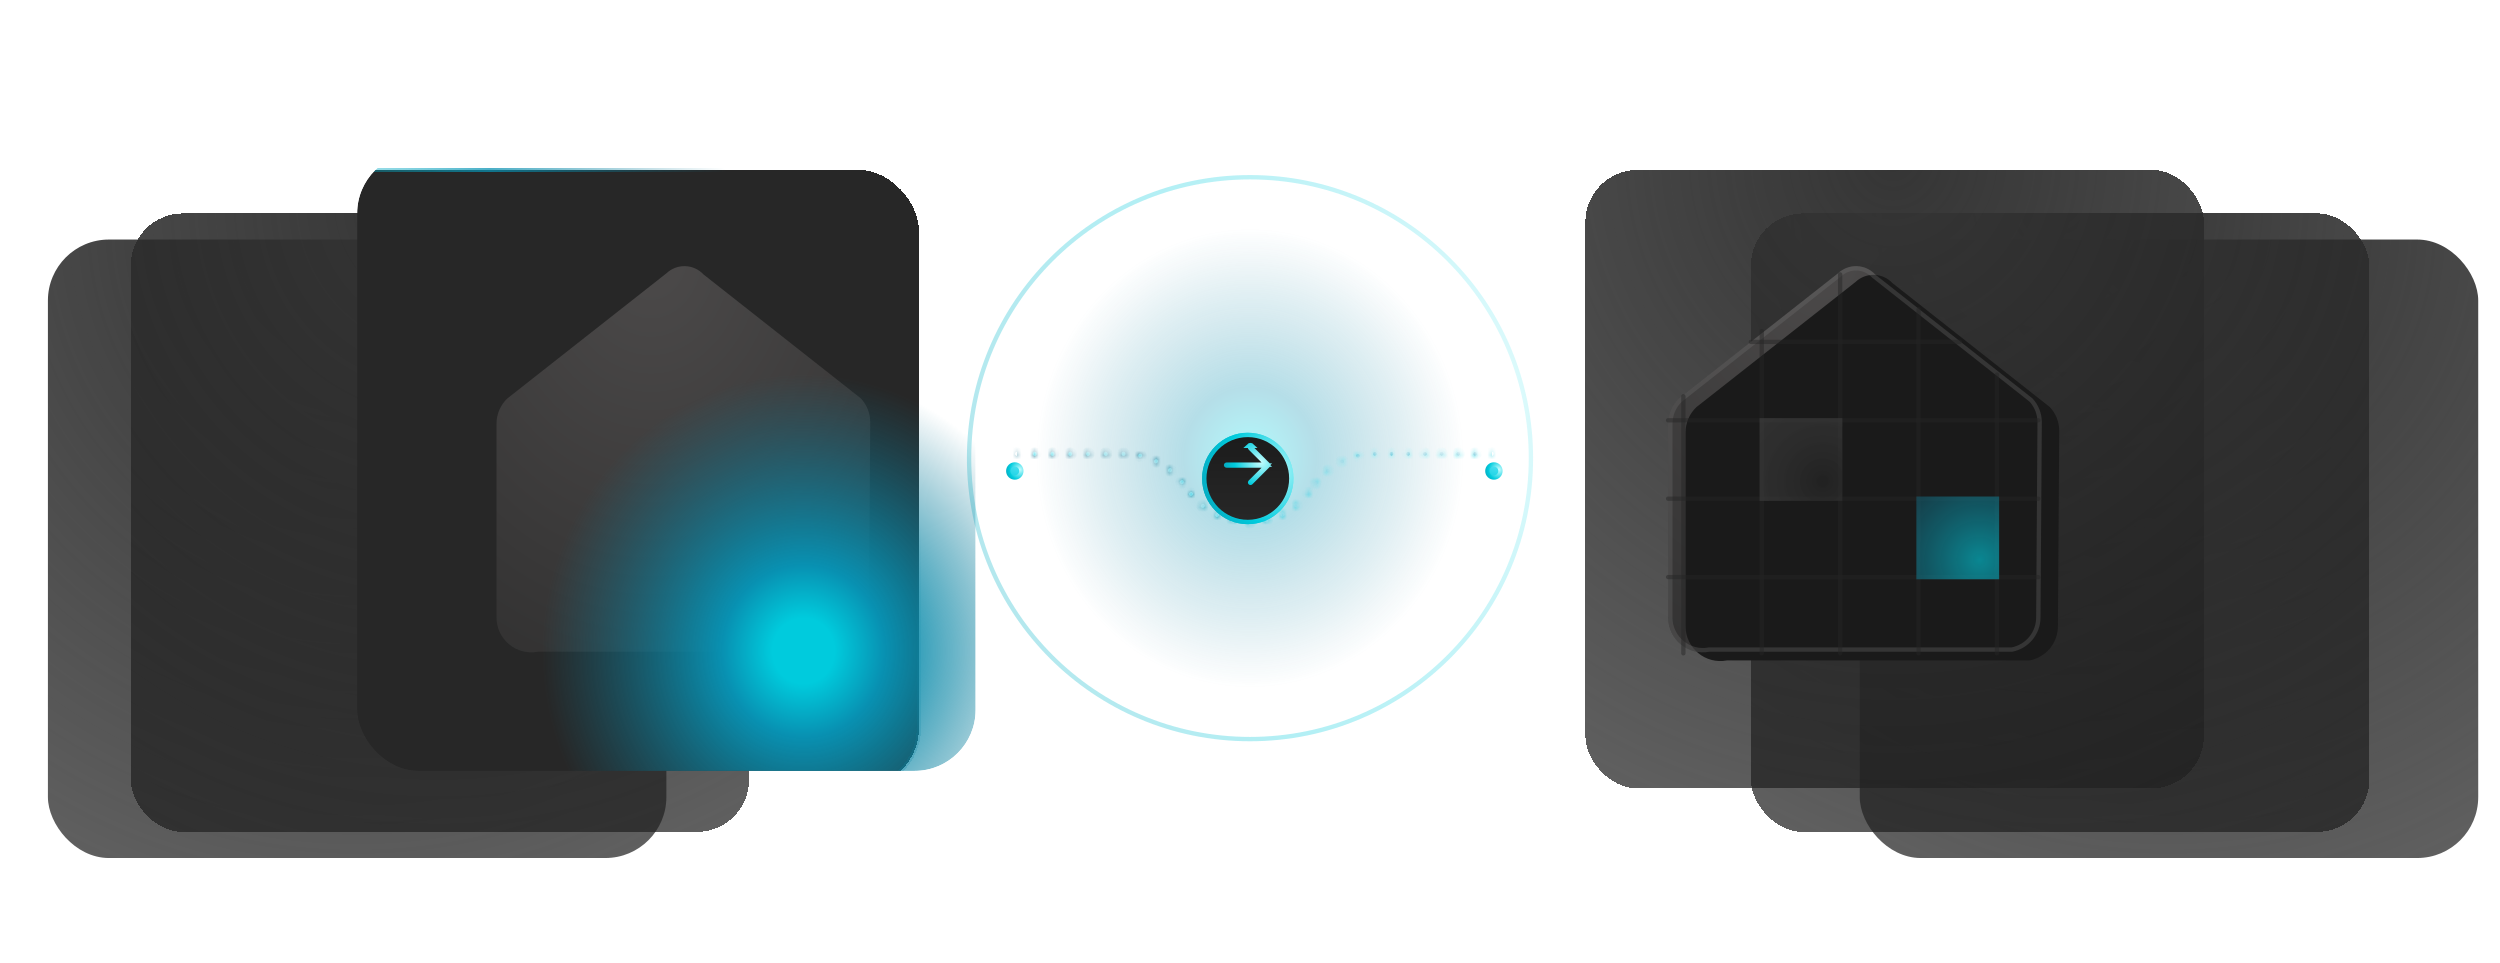 <svg width="574" height="221" viewBox="0 0 574 221" fill="none" xmlns="http://www.w3.org/2000/svg">
<mask id="mask0_698_5961" style="mask-type:luminance" maskUnits="userSpaceOnUse" x="182" y="0" width="210" height="211">
<path d="M182.5 0.5H391.5V210.5H182.5V0.5Z" fill="white" stroke="white"/>
</mask>
<g mask="url(#mask0_698_5961)">
<g opacity="0.3" filter="url(#filter0_f_698_5961)">
<path d="M351.5 105.195C351.5 140.818 322.622 169.695 287 169.695C251.378 169.695 222.5 140.818 222.5 105.195C222.5 69.573 251.378 40.695 287 40.695C322.622 40.695 351.5 69.573 351.5 105.195Z" fill="url(#paint0_radial_698_5961)" stroke="url(#paint1_radial_698_5961)"/>
</g>
<mask id="path-3-inside-1_698_5961" fill="white">
<path fill-rule="evenodd" clip-rule="evenodd" d="M233.55 104.695H233.5V103.695H233.55C233.683 103.695 233.81 103.748 233.904 103.842C233.997 103.936 234.05 104.063 234.05 104.195C234.05 104.328 233.997 104.455 233.904 104.549C233.81 104.643 233.683 104.695 233.55 104.695ZM237.029 104.195C237.029 104.063 237.082 103.936 237.175 103.842C237.269 103.748 237.396 103.695 237.529 103.695H237.628C237.761 103.695 237.888 103.748 237.982 103.842C238.075 103.936 238.128 104.063 238.128 104.195C238.128 104.328 238.075 104.455 237.982 104.549C237.888 104.643 237.761 104.695 237.628 104.695H237.529C237.396 104.695 237.269 104.643 237.175 104.549C237.082 104.455 237.029 104.328 237.029 104.195ZM241.107 104.195C241.107 104.063 241.16 103.936 241.253 103.842C241.347 103.748 241.474 103.695 241.607 103.695H241.706C241.839 103.695 241.966 103.748 242.06 103.842C242.153 103.936 242.206 104.063 242.206 104.195C242.206 104.328 242.153 104.455 242.06 104.549C241.966 104.643 241.839 104.695 241.706 104.695H241.607C241.474 104.695 241.347 104.643 241.253 104.549C241.16 104.455 241.107 104.328 241.107 104.195ZM245.185 104.195C245.185 104.063 245.238 103.936 245.331 103.842C245.425 103.748 245.552 103.695 245.685 103.695H245.785C245.918 103.695 246.045 103.748 246.139 103.842C246.232 103.936 246.285 104.063 246.285 104.195C246.285 104.328 246.232 104.455 246.139 104.549C246.045 104.643 245.918 104.695 245.785 104.695H245.685C245.552 104.695 245.425 104.643 245.331 104.549C245.238 104.455 245.185 104.328 245.185 104.195ZM249.264 104.195C249.264 104.063 249.317 103.936 249.41 103.842C249.504 103.748 249.631 103.695 249.764 103.695H249.863C249.996 103.695 250.123 103.748 250.217 103.842C250.31 103.936 250.363 104.063 250.363 104.195C250.363 104.328 250.31 104.455 250.217 104.549C250.123 104.643 249.996 104.695 249.863 104.695H249.764C249.631 104.695 249.504 104.643 249.41 104.549C249.317 104.455 249.264 104.328 249.264 104.195ZM253.342 104.195C253.342 104.063 253.395 103.936 253.488 103.842C253.582 103.748 253.709 103.695 253.842 103.695H253.941C254.074 103.695 254.201 103.748 254.295 103.842C254.388 103.936 254.441 104.063 254.441 104.195C254.441 104.328 254.388 104.455 254.295 104.549C254.201 104.643 254.074 104.695 253.941 104.695H253.842C253.709 104.695 253.582 104.643 253.488 104.549C253.395 104.455 253.342 104.328 253.342 104.195ZM257.42 104.195C257.42 104.063 257.473 103.936 257.566 103.842C257.66 103.748 257.787 103.695 257.92 103.695H258.018C258.151 103.696 258.278 103.749 258.371 103.842C258.465 103.936 258.517 104.064 258.517 104.196C258.517 104.329 258.464 104.456 258.37 104.55C258.276 104.643 258.149 104.696 258.016 104.695H257.92C257.787 104.695 257.66 104.643 257.566 104.549C257.473 104.455 257.42 104.328 257.42 104.195ZM315.655 104.695H315.608C315.475 104.696 315.348 104.643 315.254 104.55C315.16 104.456 315.107 104.329 315.107 104.196C315.107 104.064 315.159 103.936 315.253 103.842C315.346 103.749 315.473 103.696 315.606 103.695H315.701C315.834 103.695 315.961 103.748 316.055 103.842C316.148 103.936 316.201 104.063 316.201 104.195C316.201 104.328 316.148 104.455 316.055 104.549C315.961 104.643 315.834 104.695 315.701 104.695H315.655ZM318.943 104.195C318.943 104.063 318.996 103.936 319.089 103.842C319.183 103.748 319.31 103.695 319.443 103.695H319.536C319.669 103.695 319.796 103.748 319.89 103.842C319.983 103.936 320.036 104.063 320.036 104.195C320.036 104.328 319.983 104.455 319.89 104.549C319.796 104.643 319.669 104.695 319.536 104.695H319.443C319.31 104.695 319.183 104.643 319.089 104.549C318.996 104.455 318.943 104.328 318.943 104.195ZM322.778 104.195C322.778 104.063 322.831 103.936 322.924 103.842C323.018 103.748 323.145 103.695 323.278 103.695H323.372C323.505 103.695 323.632 103.748 323.726 103.842C323.819 103.936 323.872 104.063 323.872 104.195C323.872 104.328 323.819 104.455 323.726 104.549C323.632 104.643 323.505 104.695 323.372 104.695H323.278C323.145 104.695 323.018 104.643 322.924 104.549C322.831 104.455 322.778 104.328 322.778 104.195ZM326.613 104.195C326.613 104.063 326.666 103.936 326.759 103.842C326.853 103.748 326.98 103.695 327.113 103.695H327.207C327.34 103.695 327.467 103.748 327.561 103.842C327.654 103.936 327.707 104.063 327.707 104.195C327.707 104.328 327.654 104.455 327.561 104.549C327.467 104.643 327.34 104.695 327.207 104.695H327.113C326.98 104.695 326.853 104.643 326.759 104.549C326.666 104.455 326.613 104.328 326.613 104.195ZM330.448 104.195C330.448 104.063 330.501 103.936 330.594 103.842C330.688 103.748 330.815 103.695 330.948 103.695H331.042C331.175 103.695 331.302 103.748 331.396 103.842C331.489 103.936 331.542 104.063 331.542 104.195C331.542 104.328 331.489 104.455 331.396 104.549C331.302 104.643 331.175 104.695 331.042 104.695H330.948C330.815 104.695 330.688 104.643 330.594 104.549C330.501 104.455 330.448 104.328 330.448 104.195ZM334.283 104.195C334.283 104.063 334.336 103.936 334.429 103.842C334.523 103.748 334.65 103.695 334.783 103.695H334.877C335.01 103.695 335.137 103.748 335.231 103.842C335.324 103.936 335.377 104.063 335.377 104.195C335.377 104.328 335.324 104.455 335.231 104.549C335.137 104.643 335.01 104.695 334.877 104.695H334.783C334.65 104.695 334.523 104.643 334.429 104.549C334.336 104.455 334.283 104.328 334.283 104.195ZM338.118 104.195C338.118 104.063 338.171 103.936 338.264 103.842C338.358 103.748 338.485 103.695 338.618 103.695H338.712C338.845 103.695 338.972 103.748 339.066 103.842C339.159 103.936 339.212 104.063 339.212 104.195C339.212 104.328 339.159 104.455 339.066 104.549C338.972 104.643 338.845 104.695 338.712 104.695H338.618C338.485 104.695 338.358 104.643 338.264 104.549C338.171 104.455 338.118 104.328 338.118 104.195ZM341.953 104.195C341.953 104.063 342.006 103.936 342.099 103.842C342.193 103.748 342.32 103.695 342.453 103.695H342.5V104.695H342.453C342.32 104.695 342.193 104.643 342.099 104.549C342.006 104.455 341.953 104.328 341.953 104.195ZM261.256 104.508C261.286 104.379 261.366 104.267 261.478 104.196C261.59 104.126 261.726 104.102 261.855 104.131L261.949 104.153C262.078 104.183 262.19 104.264 262.26 104.376C262.33 104.489 262.353 104.625 262.323 104.754C262.292 104.883 262.212 104.995 262.1 105.065C261.987 105.135 261.851 105.157 261.722 105.127L261.633 105.106C261.504 105.077 261.391 104.997 261.321 104.885C261.25 104.773 261.227 104.638 261.256 104.508ZM312.32 104.517C312.335 104.581 312.337 104.648 312.326 104.712C312.315 104.777 312.292 104.839 312.257 104.895C312.222 104.951 312.177 104.999 312.123 105.037C312.07 105.075 312.009 105.103 311.945 105.117L311.855 105.138C311.791 105.155 311.724 105.158 311.658 105.149C311.592 105.139 311.529 105.116 311.472 105.082C311.415 105.048 311.366 105.002 311.327 104.948C311.287 104.895 311.259 104.834 311.244 104.769C311.229 104.704 311.227 104.637 311.237 104.572C311.248 104.506 311.272 104.443 311.308 104.387C311.343 104.331 311.39 104.282 311.444 104.244C311.498 104.206 311.56 104.179 311.625 104.165L311.72 104.143C311.849 104.113 311.985 104.136 312.097 104.206C312.21 104.276 312.29 104.388 312.32 104.517ZM264.922 105.673C264.951 105.614 264.99 105.561 265.039 105.518C265.088 105.474 265.145 105.441 265.207 105.419C265.269 105.397 265.335 105.388 265.4 105.392C265.466 105.396 265.53 105.413 265.589 105.441L265.676 105.483C265.735 105.512 265.788 105.552 265.831 105.602C265.875 105.651 265.908 105.708 265.929 105.77C265.95 105.833 265.959 105.898 265.955 105.964C265.951 106.029 265.934 106.093 265.905 106.152C265.876 106.211 265.836 106.264 265.787 106.307C265.737 106.351 265.68 106.384 265.618 106.405C265.556 106.427 265.49 106.435 265.425 106.431C265.359 106.427 265.295 106.41 265.236 106.381L265.154 106.341C265.095 106.313 265.042 106.273 264.998 106.224C264.954 106.175 264.921 106.118 264.899 106.056C264.878 105.993 264.869 105.928 264.872 105.862C264.876 105.797 264.893 105.732 264.922 105.673ZM308.612 105.714C308.67 105.833 308.679 105.971 308.636 106.096C308.594 106.221 308.503 106.325 308.384 106.383L308.301 106.424C308.242 106.454 308.178 106.472 308.112 106.477C308.046 106.482 307.98 106.474 307.918 106.453C307.855 106.433 307.797 106.4 307.747 106.356C307.697 106.313 307.656 106.261 307.627 106.202C307.598 106.142 307.58 106.078 307.576 106.012C307.571 105.947 307.58 105.88 307.601 105.818C307.622 105.755 307.656 105.698 307.699 105.648C307.743 105.599 307.796 105.558 307.855 105.529L307.943 105.486C308.062 105.428 308.199 105.419 308.325 105.462C308.45 105.505 308.553 105.595 308.612 105.714ZM268.231 107.632C268.272 107.581 268.323 107.538 268.38 107.507C268.438 107.475 268.501 107.455 268.567 107.448C268.632 107.441 268.698 107.447 268.761 107.465C268.824 107.484 268.883 107.514 268.934 107.555L269.01 107.616C269.104 107.703 269.161 107.822 269.171 107.949C269.18 108.076 269.14 108.202 269.06 108.301C268.979 108.4 268.864 108.465 268.737 108.482C268.611 108.499 268.483 108.467 268.379 108.392L268.308 108.335C268.257 108.294 268.214 108.243 268.183 108.186C268.151 108.128 268.131 108.065 268.124 108C268.117 107.934 268.123 107.868 268.141 107.805C268.159 107.742 268.19 107.684 268.231 107.632ZM305.274 107.723C305.358 107.826 305.398 107.957 305.384 108.089C305.371 108.221 305.306 108.342 305.204 108.426L305.132 108.485C305.082 108.53 305.023 108.564 304.959 108.586C304.896 108.607 304.828 108.616 304.761 108.61C304.694 108.605 304.629 108.587 304.57 108.556C304.51 108.525 304.457 108.482 304.414 108.431C304.371 108.379 304.339 108.319 304.32 108.255C304.301 108.19 304.295 108.123 304.303 108.056C304.31 107.989 304.331 107.924 304.364 107.866C304.397 107.807 304.442 107.756 304.495 107.715L304.57 107.653C304.621 107.612 304.679 107.58 304.742 107.561C304.805 107.542 304.871 107.536 304.936 107.542C305.002 107.549 305.065 107.568 305.123 107.599C305.181 107.63 305.232 107.672 305.274 107.723ZM271.016 110.284C271.12 110.203 271.253 110.166 271.385 110.181C271.517 110.197 271.637 110.264 271.719 110.368L271.748 110.406L271.774 110.439C271.85 110.544 271.883 110.674 271.865 110.803C271.847 110.931 271.78 111.048 271.678 111.128C271.576 111.207 271.447 111.245 271.318 111.231C271.189 111.218 271.07 111.155 270.987 111.055L270.961 111.022L270.933 110.987C270.892 110.936 270.862 110.877 270.844 110.813C270.826 110.75 270.821 110.684 270.829 110.619C270.836 110.553 270.857 110.49 270.889 110.433C270.921 110.375 270.964 110.325 271.016 110.284ZM302.481 110.439C302.7 110.607 302.741 110.921 302.572 111.14L302.544 111.176L302.522 111.205C302.483 111.26 302.434 111.306 302.376 111.341C302.319 111.376 302.256 111.4 302.189 111.41C302.123 111.419 302.055 111.416 301.99 111.399C301.925 111.383 301.864 111.353 301.811 111.312C301.758 111.272 301.713 111.221 301.68 111.162C301.647 111.104 301.626 111.04 301.618 110.973C301.61 110.906 301.616 110.839 301.635 110.774C301.654 110.71 301.686 110.65 301.728 110.598L301.75 110.569L301.78 110.53C301.82 110.478 301.87 110.435 301.927 110.402C301.984 110.369 302.046 110.348 302.112 110.339C302.177 110.331 302.243 110.335 302.306 110.352C302.37 110.37 302.429 110.399 302.481 110.439ZM300.669 112.807C300.889 112.974 300.931 113.288 300.763 113.507L300.741 113.536L300.711 113.575C300.629 113.678 300.511 113.745 300.38 113.761C300.25 113.777 300.119 113.741 300.015 113.661C299.911 113.581 299.842 113.463 299.824 113.333C299.806 113.204 299.84 113.072 299.918 112.966L299.946 112.929L299.968 112.9C300.008 112.848 300.058 112.804 300.115 112.772C300.171 112.739 300.234 112.717 300.299 112.709C300.364 112.7 300.43 112.704 300.494 112.721C300.557 112.738 300.617 112.767 300.669 112.807ZM273.117 112.965C273.169 112.925 273.228 112.895 273.291 112.877C273.355 112.86 273.421 112.855 273.486 112.863C273.551 112.871 273.614 112.892 273.671 112.924C273.728 112.956 273.779 113 273.819 113.051L273.845 113.083L273.873 113.12C273.917 113.171 273.95 113.231 273.97 113.295C273.991 113.36 273.998 113.427 273.991 113.495C273.985 113.562 273.965 113.627 273.932 113.686C273.9 113.745 273.856 113.797 273.803 113.839C273.75 113.881 273.689 113.911 273.624 113.929C273.559 113.947 273.491 113.951 273.424 113.941C273.357 113.932 273.293 113.909 273.235 113.874C273.178 113.839 273.127 113.793 273.088 113.738L273.057 113.7L273.032 113.667C272.991 113.616 272.962 113.556 272.944 113.493C272.926 113.43 272.921 113.364 272.929 113.299C272.937 113.234 272.958 113.171 272.99 113.113C273.022 113.056 273.065 113.006 273.117 112.965ZM298.084 115.676C298.126 115.727 298.158 115.785 298.178 115.848C298.197 115.911 298.204 115.977 298.198 116.042C298.192 116.108 298.174 116.171 298.143 116.229C298.112 116.288 298.071 116.339 298.02 116.381L297.946 116.443C297.844 116.528 297.712 116.568 297.58 116.555C297.448 116.543 297.326 116.478 297.241 116.376C297.157 116.273 297.117 116.142 297.129 116.01C297.142 115.877 297.207 115.756 297.309 115.671L297.38 115.613C297.482 115.528 297.613 115.487 297.745 115.499C297.877 115.511 297.999 115.575 298.084 115.676ZM275.74 115.808C275.824 115.706 275.945 115.64 276.077 115.627C276.208 115.613 276.34 115.653 276.443 115.736L276.514 115.794C276.616 115.878 276.682 115.998 276.696 116.13C276.709 116.261 276.671 116.393 276.588 116.496C276.505 116.599 276.385 116.664 276.253 116.679C276.122 116.694 275.99 116.656 275.887 116.573L275.812 116.512C275.761 116.471 275.719 116.42 275.687 116.362C275.656 116.304 275.637 116.241 275.63 116.175C275.623 116.11 275.63 116.044 275.648 115.981C275.667 115.918 275.698 115.859 275.74 115.808ZM294.909 117.893C294.968 118.012 294.978 118.149 294.936 118.275C294.895 118.401 294.805 118.505 294.686 118.564L294.599 118.607C294.481 118.657 294.349 118.661 294.229 118.616C294.109 118.572 294.01 118.483 293.953 118.368C293.897 118.253 293.886 118.121 293.924 117.999C293.961 117.877 294.045 117.773 294.156 117.71L294.238 117.669C294.297 117.64 294.361 117.622 294.426 117.618C294.492 117.613 294.558 117.621 294.62 117.642C294.682 117.663 294.74 117.696 294.789 117.739C294.839 117.782 294.88 117.835 294.909 117.893ZM278.94 117.987C278.998 117.868 279.101 117.777 279.226 117.734C279.351 117.69 279.489 117.698 279.608 117.756L279.691 117.796C279.753 117.823 279.809 117.862 279.855 117.911C279.901 117.959 279.938 118.017 279.961 118.08C279.985 118.143 279.995 118.21 279.992 118.278C279.989 118.345 279.973 118.411 279.944 118.472C279.915 118.532 279.874 118.586 279.823 118.631C279.772 118.675 279.713 118.709 279.649 118.73C279.585 118.751 279.518 118.759 279.451 118.754C279.384 118.748 279.319 118.729 279.259 118.697L279.171 118.655C279.052 118.597 278.961 118.494 278.917 118.369C278.874 118.244 278.882 118.107 278.94 117.987ZM291.312 119.324C291.327 119.388 291.33 119.454 291.32 119.519C291.309 119.584 291.286 119.646 291.252 119.702C291.218 119.759 291.173 119.807 291.119 119.846C291.066 119.884 291.006 119.912 290.942 119.927L290.847 119.949C290.718 119.979 290.582 119.957 290.469 119.887C290.357 119.817 290.277 119.705 290.246 119.576C290.216 119.447 290.239 119.311 290.309 119.198C290.379 119.086 290.491 119.005 290.62 118.975L290.709 118.954C290.773 118.939 290.839 118.936 290.904 118.947C290.969 118.957 291.031 118.98 291.087 119.014C291.143 119.049 291.192 119.094 291.23 119.147C291.269 119.2 291.297 119.26 291.312 119.324ZM282.554 119.376C282.583 119.247 282.663 119.135 282.775 119.064C282.887 118.993 283.023 118.97 283.152 118.999L283.242 119.019C283.308 119.032 283.37 119.058 283.426 119.095C283.481 119.132 283.529 119.18 283.565 119.236C283.602 119.292 283.627 119.354 283.639 119.42C283.651 119.486 283.65 119.553 283.636 119.618C283.621 119.684 283.594 119.745 283.555 119.8C283.517 119.854 283.467 119.9 283.41 119.936C283.354 119.971 283.29 119.994 283.224 120.004C283.158 120.015 283.091 120.012 283.026 119.995L282.931 119.974C282.802 119.945 282.689 119.866 282.619 119.753C282.548 119.641 282.525 119.506 282.554 119.376ZM287.484 119.906C287.485 119.972 287.472 120.037 287.447 120.098C287.423 120.159 287.386 120.214 287.34 120.261C287.294 120.308 287.24 120.345 287.179 120.371C287.119 120.396 287.054 120.41 286.988 120.41L286.891 120.411C286.825 120.412 286.76 120.399 286.699 120.374C286.639 120.349 286.583 120.313 286.537 120.266C286.49 120.22 286.453 120.165 286.428 120.104C286.402 120.044 286.389 119.979 286.389 119.913C286.389 119.848 286.401 119.783 286.426 119.722C286.451 119.661 286.488 119.606 286.534 119.559C286.58 119.513 286.635 119.476 286.696 119.45C286.756 119.425 286.821 119.412 286.887 119.411L286.979 119.41C287.112 119.41 287.239 119.461 287.334 119.554C287.428 119.647 287.482 119.774 287.484 119.906Z"/>
</mask>
<path fill-rule="evenodd" clip-rule="evenodd" d="M233.55 104.695H233.5V103.695H233.55C233.683 103.695 233.81 103.748 233.904 103.842C233.997 103.936 234.05 104.063 234.05 104.195C234.05 104.328 233.997 104.455 233.904 104.549C233.81 104.643 233.683 104.695 233.55 104.695ZM237.029 104.195C237.029 104.063 237.082 103.936 237.175 103.842C237.269 103.748 237.396 103.695 237.529 103.695H237.628C237.761 103.695 237.888 103.748 237.982 103.842C238.075 103.936 238.128 104.063 238.128 104.195C238.128 104.328 238.075 104.455 237.982 104.549C237.888 104.643 237.761 104.695 237.628 104.695H237.529C237.396 104.695 237.269 104.643 237.175 104.549C237.082 104.455 237.029 104.328 237.029 104.195ZM241.107 104.195C241.107 104.063 241.16 103.936 241.253 103.842C241.347 103.748 241.474 103.695 241.607 103.695H241.706C241.839 103.695 241.966 103.748 242.06 103.842C242.153 103.936 242.206 104.063 242.206 104.195C242.206 104.328 242.153 104.455 242.06 104.549C241.966 104.643 241.839 104.695 241.706 104.695H241.607C241.474 104.695 241.347 104.643 241.253 104.549C241.16 104.455 241.107 104.328 241.107 104.195ZM245.185 104.195C245.185 104.063 245.238 103.936 245.331 103.842C245.425 103.748 245.552 103.695 245.685 103.695H245.785C245.918 103.695 246.045 103.748 246.139 103.842C246.232 103.936 246.285 104.063 246.285 104.195C246.285 104.328 246.232 104.455 246.139 104.549C246.045 104.643 245.918 104.695 245.785 104.695H245.685C245.552 104.695 245.425 104.643 245.331 104.549C245.238 104.455 245.185 104.328 245.185 104.195ZM249.264 104.195C249.264 104.063 249.317 103.936 249.41 103.842C249.504 103.748 249.631 103.695 249.764 103.695H249.863C249.996 103.695 250.123 103.748 250.217 103.842C250.31 103.936 250.363 104.063 250.363 104.195C250.363 104.328 250.31 104.455 250.217 104.549C250.123 104.643 249.996 104.695 249.863 104.695H249.764C249.631 104.695 249.504 104.643 249.41 104.549C249.317 104.455 249.264 104.328 249.264 104.195ZM253.342 104.195C253.342 104.063 253.395 103.936 253.488 103.842C253.582 103.748 253.709 103.695 253.842 103.695H253.941C254.074 103.695 254.201 103.748 254.295 103.842C254.388 103.936 254.441 104.063 254.441 104.195C254.441 104.328 254.388 104.455 254.295 104.549C254.201 104.643 254.074 104.695 253.941 104.695H253.842C253.709 104.695 253.582 104.643 253.488 104.549C253.395 104.455 253.342 104.328 253.342 104.195ZM257.42 104.195C257.42 104.063 257.473 103.936 257.566 103.842C257.66 103.748 257.787 103.695 257.92 103.695H258.018C258.151 103.696 258.278 103.749 258.371 103.842C258.465 103.936 258.517 104.064 258.517 104.196C258.517 104.329 258.464 104.456 258.37 104.55C258.276 104.643 258.149 104.696 258.016 104.695H257.92C257.787 104.695 257.66 104.643 257.566 104.549C257.473 104.455 257.42 104.328 257.42 104.195ZM315.655 104.695H315.608C315.475 104.696 315.348 104.643 315.254 104.55C315.16 104.456 315.107 104.329 315.107 104.196C315.107 104.064 315.159 103.936 315.253 103.842C315.346 103.749 315.473 103.696 315.606 103.695H315.701C315.834 103.695 315.961 103.748 316.055 103.842C316.148 103.936 316.201 104.063 316.201 104.195C316.201 104.328 316.148 104.455 316.055 104.549C315.961 104.643 315.834 104.695 315.701 104.695H315.655ZM318.943 104.195C318.943 104.063 318.996 103.936 319.089 103.842C319.183 103.748 319.31 103.695 319.443 103.695H319.536C319.669 103.695 319.796 103.748 319.89 103.842C319.983 103.936 320.036 104.063 320.036 104.195C320.036 104.328 319.983 104.455 319.89 104.549C319.796 104.643 319.669 104.695 319.536 104.695H319.443C319.31 104.695 319.183 104.643 319.089 104.549C318.996 104.455 318.943 104.328 318.943 104.195ZM322.778 104.195C322.778 104.063 322.831 103.936 322.924 103.842C323.018 103.748 323.145 103.695 323.278 103.695H323.372C323.505 103.695 323.632 103.748 323.726 103.842C323.819 103.936 323.872 104.063 323.872 104.195C323.872 104.328 323.819 104.455 323.726 104.549C323.632 104.643 323.505 104.695 323.372 104.695H323.278C323.145 104.695 323.018 104.643 322.924 104.549C322.831 104.455 322.778 104.328 322.778 104.195ZM326.613 104.195C326.613 104.063 326.666 103.936 326.759 103.842C326.853 103.748 326.98 103.695 327.113 103.695H327.207C327.34 103.695 327.467 103.748 327.561 103.842C327.654 103.936 327.707 104.063 327.707 104.195C327.707 104.328 327.654 104.455 327.561 104.549C327.467 104.643 327.34 104.695 327.207 104.695H327.113C326.98 104.695 326.853 104.643 326.759 104.549C326.666 104.455 326.613 104.328 326.613 104.195ZM330.448 104.195C330.448 104.063 330.501 103.936 330.594 103.842C330.688 103.748 330.815 103.695 330.948 103.695H331.042C331.175 103.695 331.302 103.748 331.396 103.842C331.489 103.936 331.542 104.063 331.542 104.195C331.542 104.328 331.489 104.455 331.396 104.549C331.302 104.643 331.175 104.695 331.042 104.695H330.948C330.815 104.695 330.688 104.643 330.594 104.549C330.501 104.455 330.448 104.328 330.448 104.195ZM334.283 104.195C334.283 104.063 334.336 103.936 334.429 103.842C334.523 103.748 334.65 103.695 334.783 103.695H334.877C335.01 103.695 335.137 103.748 335.231 103.842C335.324 103.936 335.377 104.063 335.377 104.195C335.377 104.328 335.324 104.455 335.231 104.549C335.137 104.643 335.01 104.695 334.877 104.695H334.783C334.65 104.695 334.523 104.643 334.429 104.549C334.336 104.455 334.283 104.328 334.283 104.195ZM338.118 104.195C338.118 104.063 338.171 103.936 338.264 103.842C338.358 103.748 338.485 103.695 338.618 103.695H338.712C338.845 103.695 338.972 103.748 339.066 103.842C339.159 103.936 339.212 104.063 339.212 104.195C339.212 104.328 339.159 104.455 339.066 104.549C338.972 104.643 338.845 104.695 338.712 104.695H338.618C338.485 104.695 338.358 104.643 338.264 104.549C338.171 104.455 338.118 104.328 338.118 104.195ZM341.953 104.195C341.953 104.063 342.006 103.936 342.099 103.842C342.193 103.748 342.32 103.695 342.453 103.695H342.5V104.695H342.453C342.32 104.695 342.193 104.643 342.099 104.549C342.006 104.455 341.953 104.328 341.953 104.195ZM261.256 104.508C261.286 104.379 261.366 104.267 261.478 104.196C261.59 104.126 261.726 104.102 261.855 104.131L261.949 104.153C262.078 104.183 262.19 104.264 262.26 104.376C262.33 104.489 262.353 104.625 262.323 104.754C262.292 104.883 262.212 104.995 262.1 105.065C261.987 105.135 261.851 105.157 261.722 105.127L261.633 105.106C261.504 105.077 261.391 104.997 261.321 104.885C261.25 104.773 261.227 104.638 261.256 104.508ZM312.32 104.517C312.335 104.581 312.337 104.648 312.326 104.712C312.315 104.777 312.292 104.839 312.257 104.895C312.222 104.951 312.177 104.999 312.123 105.037C312.07 105.075 312.009 105.103 311.945 105.117L311.855 105.138C311.791 105.155 311.724 105.158 311.658 105.149C311.592 105.139 311.529 105.116 311.472 105.082C311.415 105.048 311.366 105.002 311.327 104.948C311.287 104.895 311.259 104.834 311.244 104.769C311.229 104.704 311.227 104.637 311.237 104.572C311.248 104.506 311.272 104.443 311.308 104.387C311.343 104.331 311.39 104.282 311.444 104.244C311.498 104.206 311.56 104.179 311.625 104.165L311.72 104.143C311.849 104.113 311.985 104.136 312.097 104.206C312.21 104.276 312.29 104.388 312.32 104.517ZM264.922 105.673C264.951 105.614 264.99 105.561 265.039 105.518C265.088 105.474 265.145 105.441 265.207 105.419C265.269 105.397 265.335 105.388 265.4 105.392C265.466 105.396 265.53 105.413 265.589 105.441L265.676 105.483C265.735 105.512 265.788 105.552 265.831 105.602C265.875 105.651 265.908 105.708 265.929 105.77C265.95 105.833 265.959 105.898 265.955 105.964C265.951 106.029 265.934 106.093 265.905 106.152C265.876 106.211 265.836 106.264 265.787 106.307C265.737 106.351 265.68 106.384 265.618 106.405C265.556 106.427 265.49 106.435 265.425 106.431C265.359 106.427 265.295 106.41 265.236 106.381L265.154 106.341C265.095 106.313 265.042 106.273 264.998 106.224C264.954 106.175 264.921 106.118 264.899 106.056C264.878 105.993 264.869 105.928 264.872 105.862C264.876 105.797 264.893 105.732 264.922 105.673ZM308.612 105.714C308.67 105.833 308.679 105.971 308.636 106.096C308.594 106.221 308.503 106.325 308.384 106.383L308.301 106.424C308.242 106.454 308.178 106.472 308.112 106.477C308.046 106.482 307.98 106.474 307.918 106.453C307.855 106.433 307.797 106.4 307.747 106.356C307.697 106.313 307.656 106.261 307.627 106.202C307.598 106.142 307.58 106.078 307.576 106.012C307.571 105.947 307.58 105.88 307.601 105.818C307.622 105.755 307.656 105.698 307.699 105.648C307.743 105.599 307.796 105.558 307.855 105.529L307.943 105.486C308.062 105.428 308.199 105.419 308.325 105.462C308.45 105.505 308.553 105.595 308.612 105.714ZM268.231 107.632C268.272 107.581 268.323 107.538 268.38 107.507C268.438 107.475 268.501 107.455 268.567 107.448C268.632 107.441 268.698 107.447 268.761 107.465C268.824 107.484 268.883 107.514 268.934 107.555L269.01 107.616C269.104 107.703 269.161 107.822 269.171 107.949C269.18 108.076 269.14 108.202 269.06 108.301C268.979 108.4 268.864 108.465 268.737 108.482C268.611 108.499 268.483 108.467 268.379 108.392L268.308 108.335C268.257 108.294 268.214 108.243 268.183 108.186C268.151 108.128 268.131 108.065 268.124 108C268.117 107.934 268.123 107.868 268.141 107.805C268.159 107.742 268.19 107.684 268.231 107.632ZM305.274 107.723C305.358 107.826 305.398 107.957 305.384 108.089C305.371 108.221 305.306 108.342 305.204 108.426L305.132 108.485C305.082 108.53 305.023 108.564 304.959 108.586C304.896 108.607 304.828 108.616 304.761 108.61C304.694 108.605 304.629 108.587 304.57 108.556C304.51 108.525 304.457 108.482 304.414 108.431C304.371 108.379 304.339 108.319 304.32 108.255C304.301 108.19 304.295 108.123 304.303 108.056C304.31 107.989 304.331 107.924 304.364 107.866C304.397 107.807 304.442 107.756 304.495 107.715L304.57 107.653C304.621 107.612 304.679 107.58 304.742 107.561C304.805 107.542 304.871 107.536 304.936 107.542C305.002 107.549 305.065 107.568 305.123 107.599C305.181 107.63 305.232 107.672 305.274 107.723ZM271.016 110.284C271.12 110.203 271.253 110.166 271.385 110.181C271.517 110.197 271.637 110.264 271.719 110.368L271.748 110.406L271.774 110.439C271.85 110.544 271.883 110.674 271.865 110.803C271.847 110.931 271.78 111.048 271.678 111.128C271.576 111.207 271.447 111.245 271.318 111.231C271.189 111.218 271.07 111.155 270.987 111.055L270.961 111.022L270.933 110.987C270.892 110.936 270.862 110.877 270.844 110.813C270.826 110.75 270.821 110.684 270.829 110.619C270.836 110.553 270.857 110.49 270.889 110.433C270.921 110.375 270.964 110.325 271.016 110.284ZM302.481 110.439C302.7 110.607 302.741 110.921 302.572 111.14L302.544 111.176L302.522 111.205C302.483 111.26 302.434 111.306 302.376 111.341C302.319 111.376 302.256 111.4 302.189 111.41C302.123 111.419 302.055 111.416 301.99 111.399C301.925 111.383 301.864 111.353 301.811 111.312C301.758 111.272 301.713 111.221 301.68 111.162C301.647 111.104 301.626 111.04 301.618 110.973C301.61 110.906 301.616 110.839 301.635 110.774C301.654 110.71 301.686 110.65 301.728 110.598L301.75 110.569L301.78 110.53C301.82 110.478 301.87 110.435 301.927 110.402C301.984 110.369 302.046 110.348 302.112 110.339C302.177 110.331 302.243 110.335 302.306 110.352C302.37 110.37 302.429 110.399 302.481 110.439ZM300.669 112.807C300.889 112.974 300.931 113.288 300.763 113.507L300.741 113.536L300.711 113.575C300.629 113.678 300.511 113.745 300.38 113.761C300.25 113.777 300.119 113.741 300.015 113.661C299.911 113.581 299.842 113.463 299.824 113.333C299.806 113.204 299.84 113.072 299.918 112.966L299.946 112.929L299.968 112.9C300.008 112.848 300.058 112.804 300.115 112.772C300.171 112.739 300.234 112.717 300.299 112.709C300.364 112.7 300.43 112.704 300.494 112.721C300.557 112.738 300.617 112.767 300.669 112.807ZM273.117 112.965C273.169 112.925 273.228 112.895 273.291 112.877C273.355 112.86 273.421 112.855 273.486 112.863C273.551 112.871 273.614 112.892 273.671 112.924C273.728 112.956 273.779 113 273.819 113.051L273.845 113.083L273.873 113.12C273.917 113.171 273.95 113.231 273.97 113.295C273.991 113.36 273.998 113.427 273.991 113.495C273.985 113.562 273.965 113.627 273.932 113.686C273.9 113.745 273.856 113.797 273.803 113.839C273.75 113.881 273.689 113.911 273.624 113.929C273.559 113.947 273.491 113.951 273.424 113.941C273.357 113.932 273.293 113.909 273.235 113.874C273.178 113.839 273.127 113.793 273.088 113.738L273.057 113.7L273.032 113.667C272.991 113.616 272.962 113.556 272.944 113.493C272.926 113.43 272.921 113.364 272.929 113.299C272.937 113.234 272.958 113.171 272.99 113.113C273.022 113.056 273.065 113.006 273.117 112.965ZM298.084 115.676C298.126 115.727 298.158 115.785 298.178 115.848C298.197 115.911 298.204 115.977 298.198 116.042C298.192 116.108 298.174 116.171 298.143 116.229C298.112 116.288 298.071 116.339 298.02 116.381L297.946 116.443C297.844 116.528 297.712 116.568 297.58 116.555C297.448 116.543 297.326 116.478 297.241 116.376C297.157 116.273 297.117 116.142 297.129 116.01C297.142 115.877 297.207 115.756 297.309 115.671L297.38 115.613C297.482 115.528 297.613 115.487 297.745 115.499C297.877 115.511 297.999 115.575 298.084 115.676ZM275.74 115.808C275.824 115.706 275.945 115.64 276.077 115.627C276.208 115.613 276.34 115.653 276.443 115.736L276.514 115.794C276.616 115.878 276.682 115.998 276.696 116.13C276.709 116.261 276.671 116.393 276.588 116.496C276.505 116.599 276.385 116.664 276.253 116.679C276.122 116.694 275.99 116.656 275.887 116.573L275.812 116.512C275.761 116.471 275.719 116.42 275.687 116.362C275.656 116.304 275.637 116.241 275.63 116.175C275.623 116.11 275.63 116.044 275.648 115.981C275.667 115.918 275.698 115.859 275.74 115.808ZM294.909 117.893C294.968 118.012 294.978 118.149 294.936 118.275C294.895 118.401 294.805 118.505 294.686 118.564L294.599 118.607C294.481 118.657 294.349 118.661 294.229 118.616C294.109 118.572 294.01 118.483 293.953 118.368C293.897 118.253 293.886 118.121 293.924 117.999C293.961 117.877 294.045 117.773 294.156 117.71L294.238 117.669C294.297 117.64 294.361 117.622 294.426 117.618C294.492 117.613 294.558 117.621 294.62 117.642C294.682 117.663 294.74 117.696 294.789 117.739C294.839 117.782 294.88 117.835 294.909 117.893ZM278.94 117.987C278.998 117.868 279.101 117.777 279.226 117.734C279.351 117.69 279.489 117.698 279.608 117.756L279.691 117.796C279.753 117.823 279.809 117.862 279.855 117.911C279.901 117.959 279.938 118.017 279.961 118.08C279.985 118.143 279.995 118.21 279.992 118.278C279.989 118.345 279.973 118.411 279.944 118.472C279.915 118.532 279.874 118.586 279.823 118.631C279.772 118.675 279.713 118.709 279.649 118.73C279.585 118.751 279.518 118.759 279.451 118.754C279.384 118.748 279.319 118.729 279.259 118.697L279.171 118.655C279.052 118.597 278.961 118.494 278.917 118.369C278.874 118.244 278.882 118.107 278.94 117.987ZM291.312 119.324C291.327 119.388 291.33 119.454 291.32 119.519C291.309 119.584 291.286 119.646 291.252 119.702C291.218 119.759 291.173 119.807 291.119 119.846C291.066 119.884 291.006 119.912 290.942 119.927L290.847 119.949C290.718 119.979 290.582 119.957 290.469 119.887C290.357 119.817 290.277 119.705 290.246 119.576C290.216 119.447 290.239 119.311 290.309 119.198C290.379 119.086 290.491 119.005 290.62 118.975L290.709 118.954C290.773 118.939 290.839 118.936 290.904 118.947C290.969 118.957 291.031 118.98 291.087 119.014C291.143 119.049 291.192 119.094 291.23 119.147C291.269 119.2 291.297 119.26 291.312 119.324ZM282.554 119.376C282.583 119.247 282.663 119.135 282.775 119.064C282.887 118.993 283.023 118.97 283.152 118.999L283.242 119.019C283.308 119.032 283.37 119.058 283.426 119.095C283.481 119.132 283.529 119.18 283.565 119.236C283.602 119.292 283.627 119.354 283.639 119.42C283.651 119.486 283.65 119.553 283.636 119.618C283.621 119.684 283.594 119.745 283.555 119.8C283.517 119.854 283.467 119.9 283.41 119.936C283.354 119.971 283.29 119.994 283.224 120.004C283.158 120.015 283.091 120.012 283.026 119.995L282.931 119.974C282.802 119.945 282.689 119.866 282.619 119.753C282.548 119.641 282.525 119.506 282.554 119.376ZM287.484 119.906C287.485 119.972 287.472 120.037 287.447 120.098C287.423 120.159 287.386 120.214 287.34 120.261C287.294 120.308 287.24 120.345 287.179 120.371C287.119 120.396 287.054 120.41 286.988 120.41L286.891 120.411C286.825 120.412 286.76 120.399 286.699 120.374C286.639 120.349 286.583 120.313 286.537 120.266C286.49 120.22 286.453 120.165 286.428 120.104C286.402 120.044 286.389 119.979 286.389 119.913C286.389 119.848 286.401 119.783 286.426 119.722C286.451 119.661 286.488 119.606 286.534 119.559C286.58 119.513 286.635 119.476 286.696 119.45C286.756 119.425 286.821 119.412 286.887 119.411L286.979 119.41C287.112 119.41 287.239 119.461 287.334 119.554C287.428 119.647 287.482 119.774 287.484 119.906Z" fill="url(#paint2_linear_698_5961)" stroke="url(#paint3_radial_698_5961)" stroke-width="2" mask="url(#path-3-inside-1_698_5961)"/>
<g filter="url(#filter1_di_698_5961)">
<path d="M286.493 95.695H286.494C292.013 95.695 296.487 100.169 296.487 105.688V105.689C296.487 111.208 292.013 115.682 286.494 115.682H286.493C280.974 115.682 276.5 111.208 276.5 105.689V105.688C276.5 100.169 280.974 95.695 286.493 95.695Z" fill="url(#paint4_linear_698_5961)" stroke="url(#paint5_radial_698_5961)"/>
<path d="M296.572 105.689C296.572 100.124 292.06 95.612 286.495 95.612C280.93 95.612 276.418 100.124 276.418 105.689C276.418 111.255 280.93 115.766 286.495 115.766C292.06 115.766 296.572 111.255 296.572 105.689Z" stroke="url(#paint6_radial_698_5961)" stroke-width="0.833"/>
</g>
<g filter="url(#filter2_di_698_5961)">
<path d="M287.029 101.726L287.031 101.724C287.04 101.715 287.05 101.708 287.062 101.703C287.074 101.698 287.087 101.695 287.1 101.695C287.113 101.695 287.126 101.698 287.138 101.703C287.15 101.708 287.16 101.715 287.169 101.724L287.17 101.725L291.17 105.725L291.171 105.726C291.181 105.735 291.188 105.746 291.193 105.758C291.198 105.77 291.2 105.783 291.2 105.796C291.2 105.809 291.198 105.821 291.193 105.833C291.188 105.845 291.181 105.856 291.171 105.865L291.17 105.866L287.179 109.857C287.161 109.873 287.137 109.881 287.113 109.881C287.087 109.88 287.063 109.87 287.044 109.851C287.026 109.833 287.015 109.808 287.015 109.782C287.015 109.758 287.023 109.735 287.038 109.716L290.005 106.749L290.858 105.896H289.651H281.6C281.573 105.896 281.548 105.885 281.529 105.866C281.511 105.848 281.5 105.822 281.5 105.796C281.5 105.769 281.511 105.744 281.529 105.725C281.548 105.706 281.573 105.696 281.6 105.696H289.651H290.858L290.005 104.842L287.03 101.866L287.029 101.865C287.019 101.856 287.012 101.845 287.007 101.833C287.002 101.821 287 101.809 287 101.796C287 101.783 287.002 101.77 287.007 101.758C287.012 101.746 287.019 101.735 287.029 101.726ZM287.33 101.241C287.402 101.271 287.468 101.316 287.524 101.372H286.676C286.732 101.316 286.798 101.271 286.87 101.241C286.943 101.211 287.021 101.195 287.1 101.195C287.179 101.195 287.257 101.211 287.33 101.241Z" fill="url(#paint7_radial_698_5961)" stroke="url(#paint8_radial_698_5961)"/>
</g>
<g filter="url(#filter3_di_698_5961)">
<path d="M234.5 104.195C234.5 105.024 233.828 105.695 233 105.695C232.172 105.695 231.5 105.024 231.5 104.195C231.5 103.367 232.172 102.695 233 102.695C233.828 102.695 234.5 103.367 234.5 104.195Z" fill="url(#paint9_radial_698_5961)" stroke="url(#paint10_radial_698_5961)"/>
</g>
<g filter="url(#filter4_di_698_5961)">
<path d="M344.5 104.195C344.5 105.024 343.828 105.695 343 105.695C342.172 105.695 341.5 105.024 341.5 104.195C341.5 103.367 342.172 102.695 343 102.695C343.828 102.695 344.5 103.367 344.5 104.195Z" fill="url(#paint11_radial_698_5961)" stroke="url(#paint12_radial_698_5961)"/>
</g>
</g>
<rect x="427" y="55" width="142" height="142" rx="14" fill="url(#paint13_radial_698_5961)"/>
<g filter="url(#filter5_d_698_5961)">
<rect x="389" y="45" width="142" height="142" rx="12" fill="url(#paint14_radial_698_5961)" shape-rendering="crispEdges"/>
</g>
<g filter="url(#filter6_d_698_5961)">
<rect x="351" y="35" width="142" height="142" rx="12" fill="url(#paint15_radial_698_5961)" shape-rendering="crispEdges"/>
</g>
<path d="M383 97.278C383 95.088 383.898 92.995 385.483 91.484L422.004 62.76C422.58 62.212 423.258 61.784 424 61.5C424.742 61.216 425.533 61.083 426.327 61.107C427.121 61.132 427.902 61.314 428.625 61.642C429.348 61.971 429.999 62.44 430.539 63.023L466.668 91.484C468.041 92.964 468.804 94.908 468.804 96.927L468.5 141.779C468.5 143.638 467.852 145.44 466.668 146.874C465.483 148.307 463.836 149.284 462.01 149.635H392.51C387.577 150.584 383 146.803 383 141.779V97.278Z" fill="url(#paint16_radial_698_5961)"/>
<g filter="url(#filter7_i_698_5961)">
<path d="M383 97.278C383 95.088 383.898 92.995 385.483 91.484L422.004 62.76C422.58 62.212 423.258 61.784 424 61.5C424.742 61.216 425.533 61.083 426.327 61.107C427.121 61.132 427.902 61.314 428.625 61.642C429.348 61.971 429.999 62.44 430.539 63.023L466.668 91.484C468.041 92.964 468.804 94.908 468.804 96.927L468.5 141.779C468.5 143.638 467.852 145.44 466.668 146.874C465.483 148.307 463.836 149.284 462.01 149.635H392.51C387.577 150.584 383 146.803 383 141.779V97.278Z" fill="#1A1A1A"/>
</g>
<path d="M422.314 63.153L422.332 63.138L422.349 63.122C422.877 62.62 423.498 62.227 424.179 61.967C424.859 61.707 425.584 61.585 426.312 61.607C427.039 61.63 427.755 61.796 428.418 62.098C429.081 62.399 429.678 62.829 430.173 63.363L430.199 63.391L430.23 63.415L466.327 91.853C467.598 93.236 468.303 95.046 468.304 96.925C468.304 96.926 468.304 96.926 468.304 96.927L468 141.775V141.779C468 143.522 467.393 145.211 466.282 146.555C465.182 147.887 463.655 148.798 461.962 149.135H392.51H392.462L392.416 149.144C387.791 150.033 383.5 146.489 383.5 141.779V97.278C383.5 95.233 384.336 93.277 385.811 91.863L422.314 63.153Z" stroke="#737373" stroke-opacity="0.31"/>
<path d="M468 132.5H383" stroke="#262626" stroke-opacity="0.47" stroke-linecap="round"/>
<path d="M468 114.5L383 114.5" stroke="#262626" stroke-opacity="0.47" stroke-linecap="round"/>
<path d="M468 96.5L383 96.5" stroke="#262626" stroke-opacity="0.47" stroke-linecap="round"/>
<path d="M450 78.5H402" stroke="#262626" stroke-opacity="0.47" stroke-linecap="round"/>
<path d="M404.5 150L404.5 76" stroke="#262626" stroke-opacity="0.47" stroke-linecap="round"/>
<path d="M386.5 150L386.5 91" stroke="#262626" stroke-opacity="0.47" stroke-linecap="round"/>
<path d="M422.5 150L422.5 63" stroke="#262626" stroke-opacity="0.47" stroke-linecap="round"/>
<path d="M440.5 150L440.5 71" stroke="#262626" stroke-opacity="0.47" stroke-linecap="round"/>
<path d="M458.5 150L458.5 86" stroke="#262626" stroke-opacity="0.47" stroke-linecap="round"/>
<rect opacity="0.75" x="440" y="114" width="19" height="19" fill="url(#paint17_radial_698_5961)"/>
<rect opacity="0.75" x="404" y="96" width="19" height="19" fill="url(#paint18_radial_698_5961)"/>
<rect x="11" y="55" width="142" height="142" rx="14" fill="url(#paint19_radial_698_5961)"/>
<g filter="url(#filter8_d_698_5961)">
<rect x="43" y="45" width="142" height="142" rx="12" fill="url(#paint20_radial_698_5961)" shape-rendering="crispEdges"/>
</g>
<g clip-path="url(#clip0_698_5961)">
<g filter="url(#filter9_d_698_5961)">
<rect x="82" y="35" width="142" height="142" rx="14" fill="#272727" shape-rendering="crispEdges"/>
<rect x="82" y="35" width="142" height="142" rx="14" stroke="url(#paint21_radial_698_5961)" shape-rendering="crispEdges"/>
</g>
<path d="M114 97.278C114 95.088 114.898 92.995 116.483 91.484L153.004 62.76C153.58 62.212 154.258 61.784 155 61.5C155.742 61.216 156.533 61.083 157.327 61.107C158.121 61.132 158.902 61.314 159.625 61.642C160.348 61.971 160.999 62.44 161.539 63.023L197.668 91.484C199.041 92.964 199.804 94.908 199.804 96.927L199.5 141.779C199.5 143.638 198.852 145.44 197.668 146.874C196.483 148.307 194.836 149.284 193.01 149.635H123.51C118.577 150.584 114 146.803 114 141.779V97.278Z" fill="url(#paint22_radial_698_5961)"/>
<g filter="url(#filter10_f_698_5961)">
<path d="M184.5 228C228.407 228 264 192.854 264 149.5C264 106.146 228.407 71 184.5 71C140.593 71 105 106.146 105 149.5C105 192.854 140.593 228 184.5 228Z" fill="url(#paint23_radial_698_5961)"/>
</g>
</g>
<defs>
<filter id="filter0_f_698_5961" x="182" y="0.195" width="210" height="210" filterUnits="userSpaceOnUse" color-interpolation-filters="sRGB">
<feFlood flood-opacity="0" result="BackgroundImageFix"/>
<feBlend mode="normal" in="SourceGraphic" in2="BackgroundImageFix" result="shape"/>
<feGaussianBlur stdDeviation="20" result="effect1_foregroundBlur_698_5961"/>
</filter>
<filter id="filter1_di_698_5961" x="269.334" y="91.862" width="34.32" height="34.319" filterUnits="userSpaceOnUse" color-interpolation-filters="sRGB">
<feFlood flood-opacity="0" result="BackgroundImageFix"/>
<feColorMatrix in="SourceAlpha" type="matrix" values="0 0 0 0 0 0 0 0 0 0 0 0 0 0 0 0 0 0 127 0" result="hardAlpha"/>
<feOffset dy="3.333"/>
<feGaussianBlur stdDeviation="3.333"/>
<feComposite in2="hardAlpha" operator="out"/>
<feColorMatrix type="matrix" values="0 0 0 0 0 0 0 0 0 0 0 0 0 0 0 0 0 0 0.25 0"/>
<feBlend mode="normal" in2="BackgroundImageFix" result="effect1_dropShadow_698_5961"/>
<feBlend mode="normal" in="SourceGraphic" in2="effect1_dropShadow_698_5961" result="shape"/>
<feColorMatrix in="SourceAlpha" type="matrix" values="0 0 0 0 0 0 0 0 0 0 0 0 0 0 0 0 0 0 127 0" result="hardAlpha"/>
<feOffset dy="0.833"/>
<feGaussianBlur stdDeviation="0.833"/>
<feComposite in2="hardAlpha" operator="arithmetic" k2="-1" k3="1"/>
<feColorMatrix type="matrix" values="0 0 0 0 0 0 0 0 0 0 0 0 0 0 0 0 0 0 0.25 0"/>
<feBlend mode="normal" in2="shape" result="effect2_innerShadow_698_5961"/>
</filter>
<filter id="filter2_di_698_5961" x="279.412" y="100.401" width="13.877" height="12.361" filterUnits="userSpaceOnUse" color-interpolation-filters="sRGB">
<feFlood flood-opacity="0" result="BackgroundImageFix"/>
<feColorMatrix in="SourceAlpha" type="matrix" values="0 0 0 0 0 0 0 0 0 0 0 0 0 0 0 0 0 0 127 0" result="hardAlpha"/>
<feOffset dy="0.794"/>
<feGaussianBlur stdDeviation="0.794"/>
<feComposite in2="hardAlpha" operator="out"/>
<feColorMatrix type="matrix" values="0 0 0 0 0 0 0 0 0 0 0 0 0 0 0 0 0 0 0.25 0"/>
<feBlend mode="normal" in2="BackgroundImageFix" result="effect1_dropShadow_698_5961"/>
<feBlend mode="normal" in="SourceGraphic" in2="effect1_dropShadow_698_5961" result="shape"/>
<feColorMatrix in="SourceAlpha" type="matrix" values="0 0 0 0 0 0 0 0 0 0 0 0 0 0 0 0 0 0 127 0" result="hardAlpha"/>
<feOffset dy="0.198"/>
<feGaussianBlur stdDeviation="0.099"/>
<feComposite in2="hardAlpha" operator="arithmetic" k2="-1" k3="1"/>
<feColorMatrix type="matrix" values="0 0 0 0 0 0 0 0 0 0 0 0 0 0 0 0 0 0 0.25 0"/>
<feBlend mode="normal" in2="shape" result="effect2_innerShadow_698_5961"/>
</filter>
<filter id="filter3_di_698_5961" x="225.74" y="100.881" width="14.52" height="15.834" filterUnits="userSpaceOnUse" color-interpolation-filters="sRGB">
<feFlood flood-opacity="0" result="BackgroundImageFix"/>
<feColorMatrix in="SourceAlpha" type="matrix" values="0 0 0 0 0 0 0 0 0 0 0 0 0 0 0 0 0 0 127 0" result="hardAlpha"/>
<feOffset dy="5.26"/>
<feGaussianBlur stdDeviation="2.63"/>
<feComposite in2="hardAlpha" operator="out"/>
<feColorMatrix type="matrix" values="0 0 0 0 0.945 0 0 0 0 0.298 0 0 0 0 0.153 0 0 0 0.07 0"/>
<feBlend mode="normal" in2="BackgroundImageFix" result="effect1_dropShadow_698_5961"/>
<feBlend mode="normal" in="SourceGraphic" in2="effect1_dropShadow_698_5961" result="shape"/>
<feColorMatrix in="SourceAlpha" type="matrix" values="0 0 0 0 0 0 0 0 0 0 0 0 0 0 0 0 0 0 127 0" result="hardAlpha"/>
<feOffset dy="-1.315"/>
<feGaussianBlur stdDeviation="0.657"/>
<feComposite in2="hardAlpha" operator="arithmetic" k2="-1" k3="1"/>
<feColorMatrix type="matrix" values="0 0 0 0 1 0 0 0 0 1 0 0 0 0 1 0 0 0 0.29 0"/>
<feBlend mode="normal" in2="shape" result="effect2_innerShadow_698_5961"/>
</filter>
<filter id="filter4_di_698_5961" x="335.74" y="100.881" width="14.52" height="15.834" filterUnits="userSpaceOnUse" color-interpolation-filters="sRGB">
<feFlood flood-opacity="0" result="BackgroundImageFix"/>
<feColorMatrix in="SourceAlpha" type="matrix" values="0 0 0 0 0 0 0 0 0 0 0 0 0 0 0 0 0 0 127 0" result="hardAlpha"/>
<feOffset dy="5.26"/>
<feGaussianBlur stdDeviation="2.63"/>
<feComposite in2="hardAlpha" operator="out"/>
<feColorMatrix type="matrix" values="0 0 0 0 0.945 0 0 0 0 0.298 0 0 0 0 0.153 0 0 0 0.07 0"/>
<feBlend mode="normal" in2="BackgroundImageFix" result="effect1_dropShadow_698_5961"/>
<feBlend mode="normal" in="SourceGraphic" in2="effect1_dropShadow_698_5961" result="shape"/>
<feColorMatrix in="SourceAlpha" type="matrix" values="0 0 0 0 0 0 0 0 0 0 0 0 0 0 0 0 0 0 127 0" result="hardAlpha"/>
<feOffset dy="-1.315"/>
<feGaussianBlur stdDeviation="0.657"/>
<feComposite in2="hardAlpha" operator="arithmetic" k2="-1" k3="1"/>
<feColorMatrix type="matrix" values="0 0 0 0 1 0 0 0 0 1 0 0 0 0 1 0 0 0 0.29 0"/>
<feBlend mode="normal" in2="shape" result="effect2_innerShadow_698_5961"/>
</filter>
<filter id="filter5_d_698_5961" x="372" y="19" width="202" height="202" filterUnits="userSpaceOnUse" color-interpolation-filters="sRGB">
<feFlood flood-opacity="0" result="BackgroundImageFix"/>
<feColorMatrix in="SourceAlpha" type="matrix" values="0 0 0 0 0 0 0 0 0 0 0 0 0 0 0 0 0 0 127 0" result="hardAlpha"/>
<feOffset dx="13" dy="4"/>
<feGaussianBlur stdDeviation="15"/>
<feComposite in2="hardAlpha" operator="out"/>
<feColorMatrix type="matrix" values="0 0 0 0 0 0 0 0 0 0 0 0 0 0 0 0 0 0 0.25 0"/>
<feBlend mode="normal" in2="BackgroundImageFix" result="effect1_dropShadow_698_5961"/>
<feBlend mode="normal" in="SourceGraphic" in2="effect1_dropShadow_698_5961" result="shape"/>
</filter>
<filter id="filter6_d_698_5961" x="334" y="9" width="202" height="202" filterUnits="userSpaceOnUse" color-interpolation-filters="sRGB">
<feFlood flood-opacity="0" result="BackgroundImageFix"/>
<feColorMatrix in="SourceAlpha" type="matrix" values="0 0 0 0 0 0 0 0 0 0 0 0 0 0 0 0 0 0 127 0" result="hardAlpha"/>
<feOffset dx="13" dy="4"/>
<feGaussianBlur stdDeviation="15"/>
<feComposite in2="hardAlpha" operator="out"/>
<feColorMatrix type="matrix" values="0 0 0 0 0 0 0 0 0 0 0 0 0 0 0 0 0 0 0.25 0"/>
<feBlend mode="normal" in2="BackgroundImageFix" result="effect1_dropShadow_698_5961"/>
<feBlend mode="normal" in="SourceGraphic" in2="effect1_dropShadow_698_5961" result="shape"/>
</filter>
<filter id="filter7_i_698_5961" x="383" y="61.105" width="89.803" height="90.677" filterUnits="userSpaceOnUse" color-interpolation-filters="sRGB">
<feFlood flood-opacity="0" result="BackgroundImageFix"/>
<feBlend mode="normal" in="SourceGraphic" in2="BackgroundImageFix" result="shape"/>
<feColorMatrix in="SourceAlpha" type="matrix" values="0 0 0 0 0 0 0 0 0 0 0 0 0 0 0 0 0 0 127 0" result="hardAlpha"/>
<feOffset dx="4" dy="2"/>
<feGaussianBlur stdDeviation="8.7"/>
<feComposite in2="hardAlpha" operator="arithmetic" k2="-1" k3="1"/>
<feColorMatrix type="matrix" values="0 0 0 0 0 0 0 0 0 0 0 0 0 0 0 0 0 0 0.44 0"/>
<feBlend mode="normal" in2="shape" result="effect1_innerShadow_698_5961"/>
</filter>
<filter id="filter8_d_698_5961" x="0" y="19" width="202" height="202" filterUnits="userSpaceOnUse" color-interpolation-filters="sRGB">
<feFlood flood-opacity="0" result="BackgroundImageFix"/>
<feColorMatrix in="SourceAlpha" type="matrix" values="0 0 0 0 0 0 0 0 0 0 0 0 0 0 0 0 0 0 127 0" result="hardAlpha"/>
<feOffset dx="-13" dy="4"/>
<feGaussianBlur stdDeviation="15"/>
<feComposite in2="hardAlpha" operator="out"/>
<feColorMatrix type="matrix" values="0 0 0 0 0 0 0 0 0 0 0 0 0 0 0 0 0 0 0.25 0"/>
<feBlend mode="normal" in2="BackgroundImageFix" result="effect1_dropShadow_698_5961"/>
<feBlend mode="normal" in="SourceGraphic" in2="effect1_dropShadow_698_5961" result="shape"/>
</filter>
<filter id="filter9_d_698_5961" x="38.5" y="8.5" width="203" height="203" filterUnits="userSpaceOnUse" color-interpolation-filters="sRGB">
<feFlood flood-opacity="0" result="BackgroundImageFix"/>
<feColorMatrix in="SourceAlpha" type="matrix" values="0 0 0 0 0 0 0 0 0 0 0 0 0 0 0 0 0 0 127 0" result="hardAlpha"/>
<feOffset dx="-13" dy="4"/>
<feGaussianBlur stdDeviation="15"/>
<feComposite in2="hardAlpha" operator="out"/>
<feColorMatrix type="matrix" values="0 0 0 0 0 0 0 0 0 0 0 0 0 0 0 0 0 0 0.25 0"/>
<feBlend mode="normal" in2="BackgroundImageFix" result="effect1_dropShadow_698_5961"/>
<feBlend mode="normal" in="SourceGraphic" in2="effect1_dropShadow_698_5961" result="shape"/>
</filter>
<filter id="filter10_f_698_5961" x="-45" y="-79" width="459" height="457" filterUnits="userSpaceOnUse" color-interpolation-filters="sRGB">
<feFlood flood-opacity="0" result="BackgroundImageFix"/>
<feBlend mode="normal" in="SourceGraphic" in2="BackgroundImageFix" result="shape"/>
<feGaussianBlur stdDeviation="75" result="effect1_foregroundBlur_698_5961"/>
</filter>
<radialGradient id="paint0_radial_698_5961" cx="0" cy="0" r="1" gradientUnits="userSpaceOnUse" gradientTransform="translate(287 105.195) rotate(90) scale(65 60.647)">
<stop offset="0.096" stop-color="#00cbdd"/>
<stop offset="0.25" stop-color="#0891b2"/>
<stop offset="0.81" stop-color="#0e7490" stop-opacity="0"/>
</radialGradient>
<radialGradient id="paint1_radial_698_5961" cx="0" cy="0" r="1" gradientUnits="userSpaceOnUse" gradientTransform="translate(324.225 95.038) rotate(113.356) scale(162.2)">
<stop stop-color="#c7feff"/>
<stop offset="0.475" stop-color="#00cbdd"/>
<stop offset="1" stop-color="#0e7490"/>
</radialGradient>
<linearGradient id="paint2_linear_698_5961" x1="173.975" y1="104.667" x2="394" y2="104.667" gradientUnits="userSpaceOnUse">
<stop offset="0.01" stop-color="#00cbdd" stop-opacity="0"/>
<stop offset="0.175" stop-color="#00cbdd"/>
<stop offset="0.49" stop-color="#67e8f9"/>
<stop offset="0.825" stop-color="#0891b2"/>
<stop offset="1" stop-color="#00cbdd" stop-opacity="0"/>
</linearGradient>
<radialGradient id="paint3_radial_698_5961" cx="0" cy="0" r="1" gradientUnits="userSpaceOnUse" gradientTransform="translate(319.211 110.747) rotate(160.448) scale(57.215 49.575)">
<stop stop-color="#c7feff"/>
<stop offset="0.475" stop-color="#00cbdd"/>
<stop offset="1" stop-color="#0e7490"/>
</radialGradient>
<linearGradient id="paint4_linear_698_5961" x1="286.493" y1="95.195" x2="286.493" y2="116.182" gradientUnits="userSpaceOnUse">
<stop stop-color="#1B1B1B"/>
<stop offset="1" stop-color="#282828"/>
</linearGradient>
<radialGradient id="paint5_radial_698_5961" cx="0" cy="0" r="1" gradientUnits="userSpaceOnUse" gradientTransform="translate(292.503 104.049) rotate(113.356) scale(26.185)">
<stop stop-color="#c7feff"/>
<stop offset="0.475" stop-color="#00cbdd"/>
<stop offset="1" stop-color="#0e7490"/>
</radialGradient>
<radialGradient id="paint6_radial_698_5961" cx="0" cy="0" r="1" gradientUnits="userSpaceOnUse" gradientTransform="translate(292.266 104.115) rotate(113.356) scale(25.146 25.146)">
<stop stop-color="#c7feff"/>
<stop offset="0.475" stop-color="#00cbdd"/>
<stop offset="1" stop-color="#0e7490"/>
</radialGradient>
<radialGradient id="paint7_radial_698_5961" cx="0" cy="0" r="1" gradientUnits="userSpaceOnUse" gradientTransform="translate(290.299 104.048) rotate(140.571) scale(10.719 8.909)">
<stop stop-color="white"/>
<stop offset="1" stop-color="#666666"/>
</radialGradient>
<radialGradient id="paint8_radial_698_5961" cx="0" cy="0" r="1" gradientUnits="userSpaceOnUse" gradientTransform="translate(289.414 105.07) rotate(116.705) scale(11.778 12.991)">
<stop stop-color="#c7feff"/>
<stop offset="0.475" stop-color="#00cbdd"/>
<stop offset="1" stop-color="#0e7490"/>
</radialGradient>
<radialGradient id="paint9_radial_698_5961" cx="0" cy="0" r="1" gradientUnits="userSpaceOnUse" gradientTransform="translate(233.752 100.97) rotate(94.643) scale(6.758 5.27)">
<stop stop-color="#67e8f9"/>
<stop offset="1" stop-color="#00cbdd"/>
</radialGradient>
<radialGradient id="paint10_radial_698_5961" cx="0" cy="0" r="1" gradientUnits="userSpaceOnUse" gradientTransform="translate(234.145 103.883) rotate(113.356) scale(4.991)">
<stop stop-color="#c7feff"/>
<stop offset="0.475" stop-color="#00cbdd"/>
<stop offset="1" stop-color="#0e7490"/>
</radialGradient>
<radialGradient id="paint11_radial_698_5961" cx="0" cy="0" r="1" gradientUnits="userSpaceOnUse" gradientTransform="translate(343.752 100.97) rotate(94.643) scale(6.758 5.27)">
<stop stop-color="#67e8f9"/>
<stop offset="1" stop-color="#00cbdd"/>
</radialGradient>
<radialGradient id="paint12_radial_698_5961" cx="0" cy="0" r="1" gradientUnits="userSpaceOnUse" gradientTransform="translate(344.145 103.883) rotate(113.356) scale(4.991)">
<stop stop-color="#c7feff"/>
<stop offset="0.475" stop-color="#00cbdd"/>
<stop offset="1" stop-color="#0e7490"/>
</radialGradient>
<radialGradient id="paint13_radial_698_5961" cx="0" cy="0" r="1" gradientUnits="userSpaceOnUse" gradientTransform="translate(498 52.3) rotate(89.565) scale(190.073 182.064)">
<stop stop-color="#353535"/>
<stop offset="1" stop-color="#1C1C1C" stop-opacity="0.66"/>
</radialGradient>
<radialGradient id="paint14_radial_698_5961" cx="0" cy="0" r="1" gradientUnits="userSpaceOnUse" gradientTransform="translate(460 42.3) rotate(89.565) scale(190.073 182.064)">
<stop stop-color="#353535"/>
<stop offset="1" stop-color="#1C1C1C" stop-opacity="0.66"/>
</radialGradient>
<radialGradient id="paint15_radial_698_5961" cx="0" cy="0" r="1" gradientUnits="userSpaceOnUse" gradientTransform="translate(422 32.264) rotate(89.566) scale(190.182 182.064)">
<stop stop-color="#353535"/>
<stop offset="1" stop-color="#1C1C1C" stop-opacity="0.66"/>
</radialGradient>
<radialGradient id="paint16_radial_698_5961" cx="0" cy="0" r="1" gradientUnits="userSpaceOnUse" gradientTransform="translate(418.5 58.464) rotate(90) scale(151.536 120.884)">
<stop stop-color="#4C4A4A"/>
<stop offset="1" stop-color="#262626"/>
</radialGradient>
<radialGradient id="paint17_radial_698_5961" cx="0" cy="0" r="1" gradientUnits="userSpaceOnUse" gradientTransform="translate(454.5 128.5) rotate(-135) scale(20.506)">
<stop stop-color="#00cbdd" stop-opacity="0.82"/>
<stop offset="1" stop-color="#0e7490" stop-opacity="0.53"/>
</radialGradient>
<radialGradient id="paint18_radial_698_5961" cx="0" cy="0" r="1" gradientUnits="userSpaceOnUse" gradientTransform="translate(418.5 110.5) rotate(-135) scale(20.506)">
<stop stop-color="#262626" stop-opacity="0.82"/>
<stop offset="1" stop-color="#525252" stop-opacity="0.53"/>
</radialGradient>
<radialGradient id="paint19_radial_698_5961" cx="0" cy="0" r="1" gradientUnits="userSpaceOnUse" gradientTransform="translate(82 52.3) rotate(89.565) scale(190.073 182.064)">
<stop stop-color="#353535"/>
<stop offset="1" stop-color="#1C1C1C" stop-opacity="0.66"/>
</radialGradient>
<radialGradient id="paint20_radial_698_5961" cx="0" cy="0" r="1" gradientUnits="userSpaceOnUse" gradientTransform="translate(114 42.3) rotate(89.565) scale(190.073 182.064)">
<stop stop-color="#353535"/>
<stop offset="1" stop-color="#1C1C1C" stop-opacity="0.66"/>
</radialGradient>
<radialGradient id="paint21_radial_698_5961" cx="0" cy="0" r="1" gradientUnits="userSpaceOnUse" gradientTransform="translate(41.827 -26.16) rotate(52.605) scale(337.028 78.613)">
<stop stop-color="#00cbdd" stop-opacity="0"/>
<stop offset="0.475" stop-color="#0891b2" stop-opacity="0.73"/>
<stop offset="1" stop-color="#0e7490" stop-opacity="0"/>
</radialGradient>
<radialGradient id="paint22_radial_698_5961" cx="0" cy="0" r="1" gradientUnits="userSpaceOnUse" gradientTransform="translate(149.5 58.464) rotate(90) scale(151.536 120.884)">
<stop stop-color="#4C4A4A"/>
<stop offset="1" stop-color="#262626"/>
</radialGradient>
<radialGradient id="paint23_radial_698_5961" cx="0" cy="0" r="1" gradientUnits="userSpaceOnUse" gradientTransform="translate(184.5 149.5) rotate(90) scale(78.5 74.176)">
<stop offset="0.096" stop-color="#00cbdd"/>
<stop offset="0.25" stop-color="#0891b2"/>
<stop offset="0.81" stop-color="#0e7490" stop-opacity="0"/>
</radialGradient>
<clipPath id="clip0_698_5961">
<rect x="82" y="35" width="142" height="142" rx="14" fill="white"/>
</clipPath>
</defs>
</svg>
